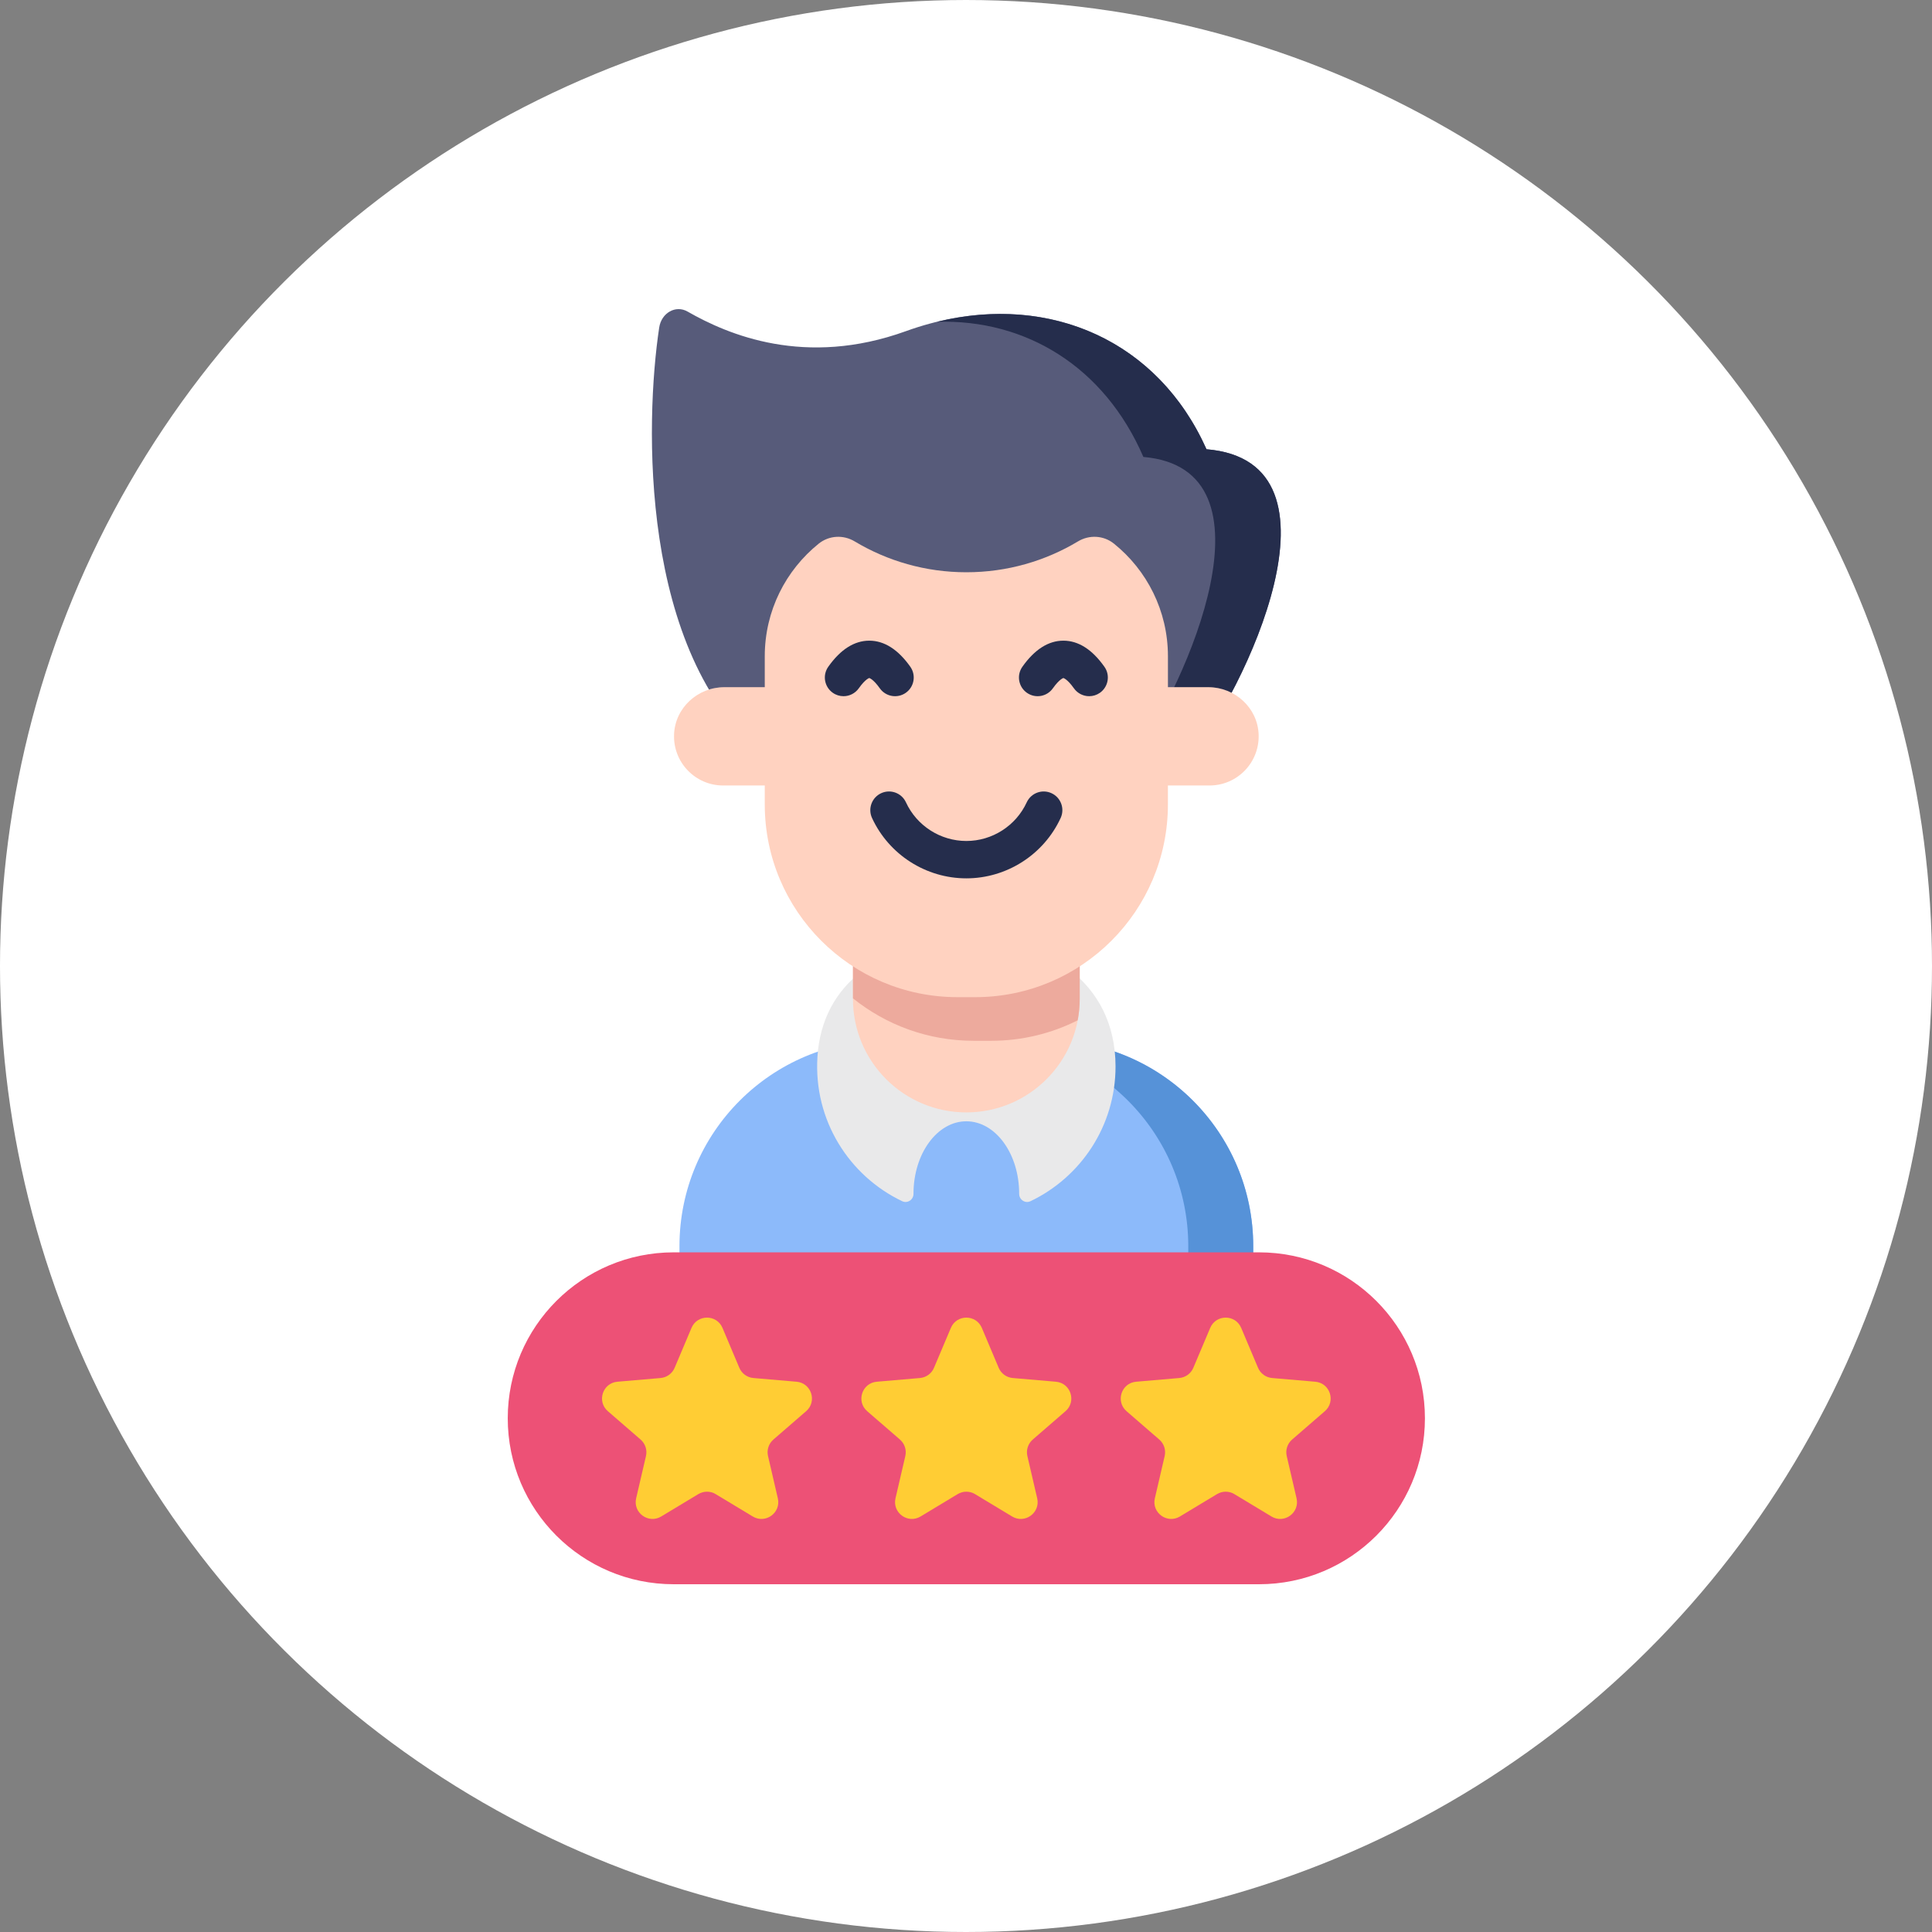 <svg width="100" height="100" viewBox="0 0 100 100" fill="none" xmlns="http://www.w3.org/2000/svg">
<rect x="0" y="0" width="100" height="100" fill="#808080" stroke="none"/>
<circle cx="50" cy="50" r="50" transform="rotate(90 50 50)" fill="white"/>
<g clip-path="url(#clip0)">
<path d="M35.169 64.502V68.871C35.169 69.699 35.84 70.37 36.669 70.37H63.367C64.195 70.37 64.867 69.699 64.867 68.871V64.502C64.867 58.617 60.096 53.847 54.212 53.847H45.824C39.94 53.847 35.169 58.617 35.169 64.502Z" fill="#8CBAFA"/>
<path d="M54.212 53.847H50.85C56.734 53.847 61.505 58.618 61.505 64.502V68.871C61.505 69.699 60.833 70.37 60.005 70.37H63.367C64.195 70.37 64.867 69.699 64.867 68.871V64.502C64.867 58.617 60.096 53.847 54.212 53.847Z" fill="#5692D8"/>
<path d="M49.652 48.628C45.743 48.808 42.551 50.805 42.31 54.711C42.107 57.993 43.957 60.867 46.697 62.174C46.972 62.305 47.283 62.097 47.282 61.793C47.282 61.79 47.282 61.788 47.282 61.786C47.282 59.716 48.507 58.038 50.017 58.038C51.528 58.038 52.752 59.716 52.752 61.786V61.793C52.752 62.097 53.063 62.305 53.338 62.174C55.941 60.932 57.74 58.277 57.74 55.2C57.74 50.814 54.084 48.424 49.652 48.628Z" fill="#E9E9EA"/>
<path d="M62.448 23.253C59.714 17.141 53.364 14.801 46.89 17.141C41.668 19.028 37.675 17.322 35.587 16.126C34.975 15.774 34.235 16.193 34.12 16.954C33.384 21.828 33.076 33.81 39.559 39.086H61.679C64.277 35.991 70.189 23.893 62.448 23.253Z" fill="#575B7A"/>
<path d="M62.448 23.253C59.942 17.65 54.397 15.22 48.503 16.656C53.1 16.517 57.162 18.981 59.181 23.651C66.378 24.266 61.371 35.472 58.742 39.086H61.679C64.277 35.99 70.189 23.892 62.448 23.253Z" fill="#252D4C"/>
<path d="M44.149 46.421V51.71C44.149 54.951 46.777 57.578 50.018 57.578C53.258 57.578 55.886 54.951 55.886 51.71V46.421H44.149Z" fill="#FFD2C0"/>
<path d="M55.886 51.71V46.421H44.149V51.674C45.859 53.047 48.029 53.871 50.393 53.871H51.308C52.916 53.871 54.435 53.488 55.781 52.811C55.849 52.454 55.886 52.087 55.886 51.71Z" fill="#EDAA9D"/>
<path d="M62.543 35.568H60.452V33.966C60.452 31.61 59.361 29.511 57.659 28.14C57.126 27.71 56.386 27.669 55.798 28.022C54.109 29.036 52.132 29.62 50.018 29.62C47.904 29.62 45.927 29.036 44.237 28.022C43.65 27.67 42.91 27.71 42.376 28.14C40.674 29.511 39.584 31.61 39.584 33.966V35.568H37.493C36.113 35.568 34.938 36.641 34.889 38.02C34.837 39.467 35.996 40.657 37.432 40.657H39.584V41.637C39.584 47.147 44.051 51.613 49.56 51.613H50.475C55.985 51.613 60.451 47.147 60.451 41.637V40.657H62.604C64.04 40.657 65.198 39.467 65.147 38.019C65.098 36.641 63.922 35.568 62.543 35.568Z" fill="#FFD2C0"/>
<path d="M43.66 36.035C43.467 36.035 43.271 35.977 43.102 35.857C42.666 35.548 42.563 34.945 42.872 34.51C43.506 33.614 44.22 33.161 44.994 33.161C45.768 33.161 46.482 33.614 47.117 34.51C47.425 34.945 47.323 35.548 46.887 35.857C46.452 36.166 45.848 36.063 45.539 35.627C45.193 35.139 44.994 35.095 44.992 35.094C44.994 35.095 44.796 35.139 44.45 35.627C44.261 35.893 43.963 36.035 43.66 36.035Z" fill="#252D4C"/>
<path d="M56.376 36.035C56.073 36.035 55.775 35.893 55.586 35.627C55.24 35.139 55.041 35.095 55.04 35.094C55.041 35.095 54.843 35.139 54.496 35.627C54.188 36.063 53.584 36.166 53.149 35.857C52.713 35.548 52.61 34.945 52.919 34.51C53.553 33.614 54.267 33.161 55.041 33.161C55.816 33.161 56.529 33.615 57.163 34.51C57.473 34.945 57.369 35.548 56.934 35.858C56.764 35.977 56.569 36.035 56.376 36.035Z" fill="#252D4C"/>
<path d="M50.018 45.463C47.928 45.463 46.012 44.237 45.136 42.339C44.913 41.854 45.125 41.279 45.609 41.056C46.095 40.832 46.669 41.044 46.892 41.529C47.453 42.744 48.68 43.529 50.018 43.529C51.356 43.529 52.583 42.744 53.143 41.529C53.367 41.044 53.941 40.832 54.426 41.056C54.911 41.279 55.123 41.854 54.899 42.339C54.023 44.236 52.107 45.463 50.018 45.463Z" fill="#252D4C"/>
<path d="M65.165 82H34.871C30.127 82 26.281 78.154 26.281 73.411C26.281 68.667 30.127 64.821 34.871 64.821H65.165C69.909 64.821 73.754 68.667 73.754 73.411C73.754 78.154 69.909 82 65.165 82Z" fill="#ED5176"/>
<path d="M39.753 75.366L40.26 77.551C40.435 78.3 39.622 78.891 38.963 78.493L37.043 77.335C36.767 77.168 36.42 77.168 36.144 77.335L34.224 78.493C33.565 78.89 32.753 78.3 32.927 77.551L33.435 75.366C33.508 75.052 33.401 74.723 33.157 74.511L31.462 73.043C30.88 72.539 31.191 71.584 31.957 71.518L34.192 71.326C34.513 71.298 34.793 71.095 34.919 70.798L35.792 68.732C36.092 68.023 37.096 68.023 37.396 68.732L38.268 70.798C38.394 71.095 38.674 71.298 38.996 71.326L41.23 71.518C41.996 71.584 42.307 72.539 41.726 73.043L40.031 74.511C39.786 74.723 39.679 75.052 39.753 75.366Z" fill="#FFCD34"/>
<path d="M53.177 75.366L53.685 77.551C53.859 78.3 53.046 78.891 52.387 78.493L50.467 77.335C50.191 77.168 49.845 77.168 49.569 77.335L47.648 78.493C46.989 78.89 46.177 78.3 46.351 77.551L46.859 75.366C46.932 75.052 46.825 74.723 46.581 74.511L44.886 73.043C44.304 72.539 44.615 71.584 45.382 71.518L47.616 71.326C47.938 71.298 48.218 71.095 48.343 70.798L49.217 68.732C49.516 68.023 50.52 68.023 50.82 68.732L51.692 70.798C51.818 71.095 52.098 71.298 52.42 71.326L54.654 71.518C55.421 71.584 55.731 72.539 55.15 73.043L53.455 74.511C53.211 74.723 53.104 75.052 53.177 75.366Z" fill="#FFCD34"/>
<path d="M66.601 75.366L67.109 77.551C67.283 78.3 66.47 78.891 65.811 78.493L63.891 77.335C63.615 77.168 63.269 77.168 62.992 77.335L61.072 78.493C60.413 78.89 59.6 78.3 59.775 77.551L60.283 75.366C60.356 75.052 60.249 74.723 60.005 74.511L58.31 73.043C57.729 72.539 58.039 71.584 58.805 71.518L61.04 71.326C61.361 71.298 61.641 71.095 61.767 70.798L62.64 68.732C62.94 68.023 63.944 68.023 64.244 68.732L65.116 70.798C65.242 71.095 65.522 71.298 65.844 71.326L68.078 71.518C68.844 71.584 69.155 72.539 68.574 73.043L66.879 74.511C66.634 74.723 66.528 75.052 66.601 75.366Z" fill="#FFCD34"/>
</g>
<defs>
<clipPath id="clip0">
<rect x="17" y="16" width="66" height="66" fill="white"/>
</clipPath>
</defs>
</svg>
